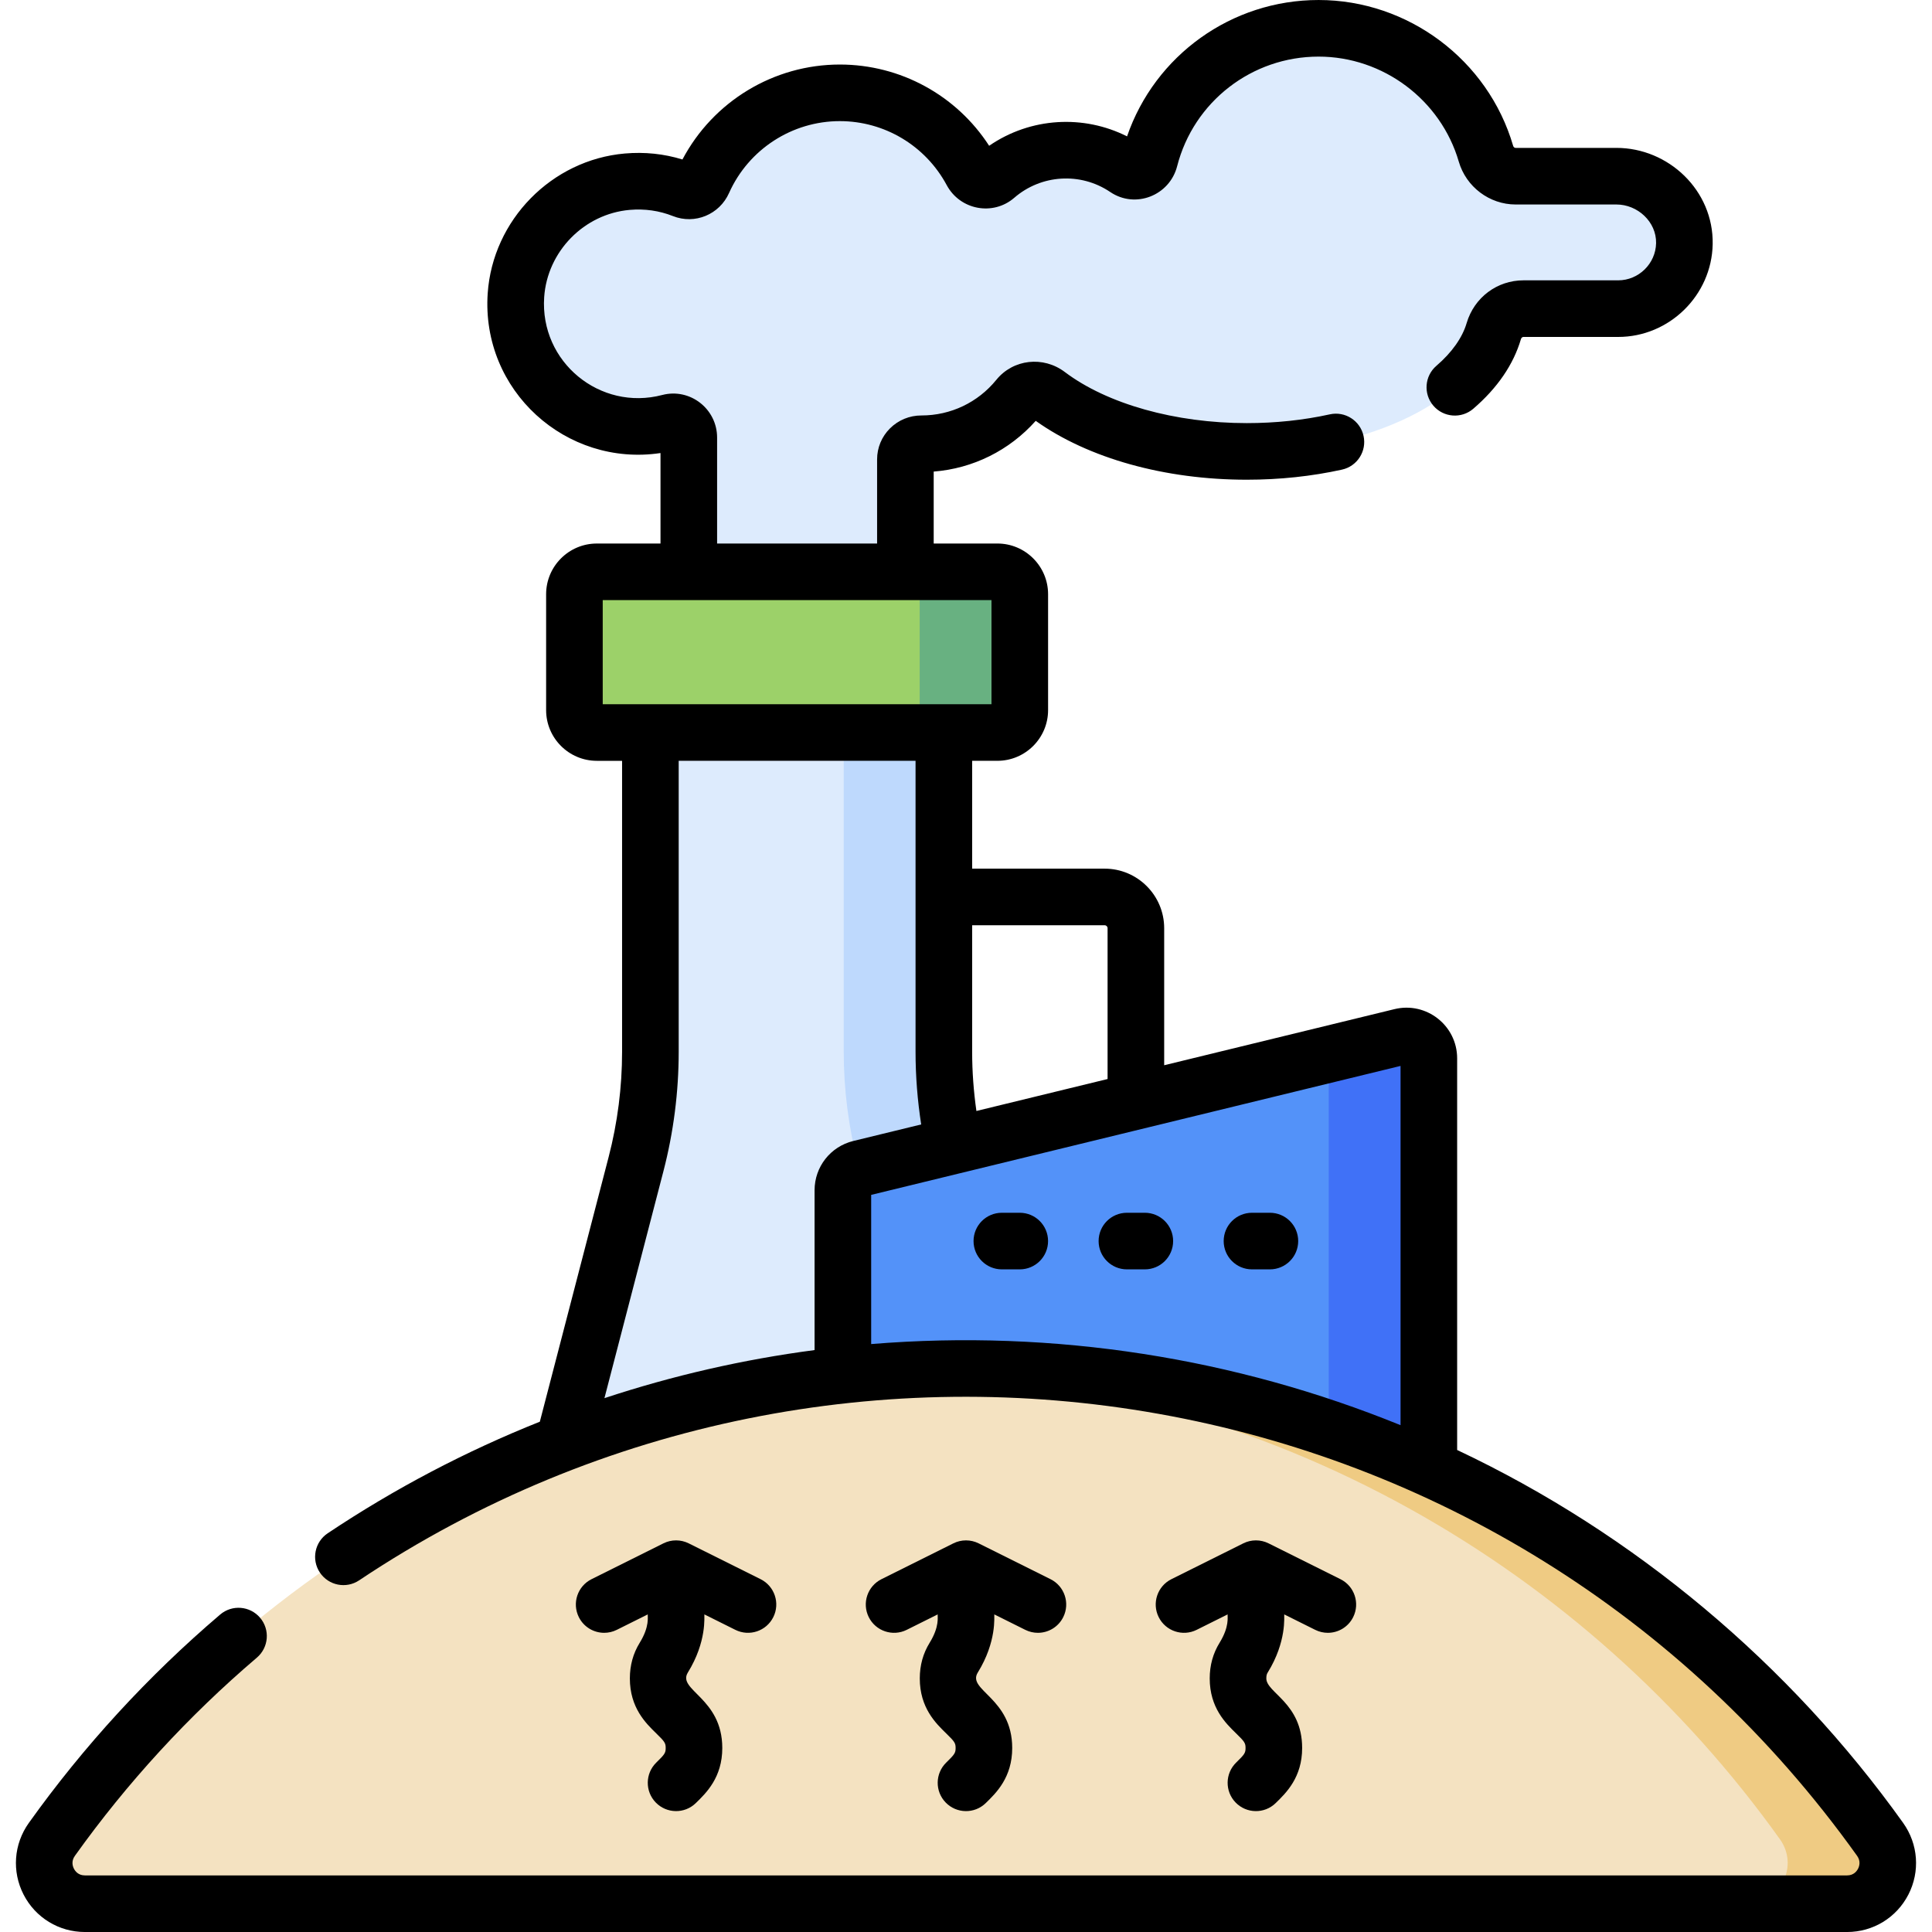 <svg id="Capa_1" enable-background="new 0 0 512 512" height="512" viewBox="0 0 512 512" width="512" xmlns="http://www.w3.org/2000/svg"><g><g><g><path d="m428.368 46.686h-26.707c-3.653 0-6.837-2.43-7.859-5.936-5.599-19.213-23.34-33.25-44.36-33.25-21.543 0-39.64 14.745-44.754 34.692-.708 2.762-3.889 4.082-6.25 2.483-4.546-3.077-10.028-4.875-15.931-4.875-7.113 0-13.615 2.612-18.603 6.926-2.038 1.763-5.14 1.146-6.416-1.227-6.686-12.439-19.817-20.898-34.928-20.898-16.129 0-30.001 9.636-36.189 23.463-.905 2.021-3.213 3.045-5.272 2.229-4.542-1.801-9.586-2.608-14.867-2.147-15.783 1.378-28.425 14.284-29.499 30.091-1.289 18.97 13.717 34.758 32.411 34.758 2.855 0 5.623-.371 8.26-1.066 2.603-.685 5.134 1.349 5.134 4.041v57.369h57.404v-51.587c0-2.334 1.92-4.159 4.255-4.156h.044c10.338 0 19.558-4.758 25.606-12.2 1.922-2.365 5.398-2.655 7.832-.821 12.143 9.151 31.238 15.054 52.725 15.054 32.862 0 60.137-13.798 65.479-31.921 1.031-3.497 4.206-5.917 7.852-5.917h25.092c9.582 0 17.371-7.678 17.55-17.218.185-9.836-8.17-17.887-18.009-17.887z" fill="#ddebfd"/><path d="m152.229 157.474v30.714c0 3.278 2.657 5.935 5.935 5.935h106.155c3.278 0 5.935-2.657 5.935-5.935v-30.714c0-3.278-2.657-5.935-5.935-5.935h-106.155c-3.278 0-5.935 2.657-5.935 5.935z" fill="#9cd169"/><path d="m264.319 151.539h-26.53c3.278 0 5.935 2.657 5.935 5.935v30.714c0 3.278-2.657 5.935-5.935 5.935h26.53c3.278 0 5.935-2.657 5.935-5.935v-30.714c0-3.278-2.658-5.935-5.935-5.935z" fill="#68b181"/><path d="m250.125 278.707v-84.585h-77.768v84.585c0 10.059-1.281 20.076-3.811 29.811l-35.207 135.44h155.806l-35.207-135.44c-2.532-9.735-3.813-19.752-3.813-29.811z" fill="#ddebfd"/><path d="m253.937 308.518c-2.531-9.735-3.811-19.753-3.811-29.811v-84.584h-26.53v84.584c0 10.059 1.281 20.076 3.811 29.811l35.207 135.44h26.53z" fill="#bed9fd"/><path d="m378.662 424.059h-155.287v-108.631c0-2.737 1.871-5.118 4.53-5.766l143.417-34.944c3.737-.911 7.34 1.92 7.34 5.766z" fill="#5392f9"/><path d="m371.322 274.718-19.976 4.867c.493.861.786 1.857.786 2.94v141.534h26.53v-143.575c0-3.847-3.603-6.677-7.34-5.766z" fill="#4071f7"/><path d="m489.5 504.5c8.766 0 13.85-9.911 8.755-17.045-53.951-75.544-142.346-124.799-242.255-124.799s-188.304 49.255-242.256 124.799c-5.094 7.134-.01 17.045 8.756 17.045z" fill="#f4e2c1"/><path d="m498.256 487.455c-53.952-75.544-142.347-124.799-242.256-124.799-4.446 0-8.867.102-13.265.295 94.441 4.145 177.44 52.321 228.991 124.504 5.095 7.133.01 17.045-8.755 17.045h26.53c8.765 0 13.849-9.911 8.755-17.045z" fill="#efcb83"/></g></g><g><path d="m270.248 321.395h-4.748c-4.142 0-7.5 3.358-7.5 7.5s3.358 7.5 7.5 7.5h4.748c4.142 0 7.5-3.358 7.5-7.5s-3.358-7.5-7.5-7.5z"/><path d="m303.392 321.395h-4.748c-4.142 0-7.5 3.358-7.5 7.5s3.358 7.5 7.5 7.5h4.748c4.142 0 7.5-3.358 7.5-7.5s-3.358-7.5-7.5-7.5z"/><path d="m336.536 321.395h-4.748c-4.142 0-7.5 3.358-7.5 7.5s3.358 7.5 7.5 7.5h4.748c4.142 0 7.5-3.358 7.5-7.5s-3.358-7.5-7.5-7.5z"/><path d="m186.666 427.833 8.211 4.092c3.707 1.846 8.21.339 10.058-3.368 1.847-3.708.339-8.21-3.368-10.058l-19.057-9.497c-2.106-1.05-4.584-1.049-6.69 0l-19.056 9.497c-3.708 1.847-5.215 6.351-3.367 10.058 1.312 2.633 3.963 4.156 6.718 4.156 1.124 0 2.265-.253 3.339-.789l8.211-4.092c-.083.598.556 3.162-2.146 7.537-1.727 2.797-2.602 5.966-2.602 9.418 0 7.783 4.226 11.888 7.022 14.604 2.22 2.157 2.474 2.552 2.474 3.846s-.254 1.69-2.475 3.847c-2.971 2.886-3.039 7.635-.152 10.605 2.872 2.956 7.62 3.053 10.605.152 2.796-2.717 7.021-6.822 7.021-14.605 0-13.277-12.004-15.329-9.131-19.988 5.087-8.231 4.309-14.881 4.385-15.415z"/><path d="m263.5 427.833 8.211 4.092c1.074.535 2.215.789 3.339.789 2.755 0 5.406-1.523 6.719-4.156 1.847-3.708.339-8.21-3.368-10.058l-19.057-9.497c-2.106-1.05-4.584-1.05-6.69 0l-19.057 9.497c-3.707 1.848-5.215 6.351-3.368 10.058 1.848 3.707 6.351 5.216 10.058 3.368l8.211-4.092c-.083.598.557 3.161-2.145 7.536-1.727 2.796-2.603 5.965-2.603 9.419 0 7.783 4.226 11.888 7.022 14.604 2.22 2.157 2.474 2.552 2.474 3.846s-.254 1.69-2.475 3.847c-2.971 2.886-3.039 7.635-.152 10.605 2.872 2.956 7.62 3.053 10.605.152 2.796-2.717 7.021-6.822 7.021-14.605 0-13.295-12.028-15.295-9.131-19.988 5.088-8.233 4.311-14.883 4.386-15.417z"/><path d="m340.334 427.833 8.211 4.092c1.074.535 2.215.789 3.339.789 2.755 0 5.406-1.523 6.718-4.156 1.848-3.707.34-8.21-3.367-10.058l-19.056-9.497c-2.106-1.051-4.584-1.049-6.69 0l-19.057 9.497c-3.707 1.848-5.215 6.351-3.368 10.058 1.848 3.707 6.351 5.216 10.058 3.368l8.211-4.092c-.083.598.556 3.162-2.146 7.537-1.726 2.796-2.602 5.965-2.602 9.418 0 7.783 4.226 11.888 7.022 14.604 2.22 2.157 2.474 2.552 2.474 3.846s-.254 1.69-2.475 3.847c-2.971 2.886-3.039 7.634-.152 10.605 2.872 2.956 7.62 3.053 10.605.152 2.796-2.717 7.021-6.822 7.021-14.605 0-11.946-9.496-14.605-9.496-18.451 0-.874.181-1.239.364-1.537 5.088-8.232 4.311-14.883 4.386-15.417z"/><path d="m504.359 483.096c-30.091-42.133-71.121-76.628-118.199-98.833v-103.783c0-8.709-8.159-15.107-16.616-13.047l-61.024 14.867v-36.32c0-8.701-7.079-15.78-15.78-15.78h-35.11v-28.578h6.689c7.408 0 13.435-6.027 13.435-13.435v-30.714c0-7.408-6.027-13.435-13.435-13.435h-16.879v-19.064c10.41-.815 20.047-5.593 27.038-13.444 13.94 9.929 34.208 15.599 55.932 15.599 8.7 0 17.191-.9 25.236-2.676 4.044-.893 6.6-4.896 5.707-8.94-.893-4.045-4.9-6.602-8.94-5.707-6.985 1.542-14.388 2.324-22.003 2.324-18.943 0-36.968-5.062-48.203-13.529-5.735-4.343-13.723-3.43-18.176 2.067-4.875 5.994-12.088 9.432-19.815 9.432h-.025c-3.159 0-6.122 1.22-8.343 3.437-2.197 2.193-3.407 5.109-3.407 8.213v22.289h-42.4v-28.069c0-7.61-7.166-13.216-14.543-11.294-16.49 4.325-32.452-8.736-31.284-25.924.829-12.128 10.575-22.072 22.668-23.13 3.982-.344 7.834.206 11.446 1.637 5.799 2.31 12.345-.396 14.888-6.132 5.176-11.559 16.694-19.027 29.344-19.027 11.848 0 22.701 6.496 28.319 16.942 3.546 6.616 12.278 8.261 17.929 3.358 7.072-6.121 17.506-6.872 25.441-1.5 6.648 4.478 15.703.936 17.706-6.85 4.381-17.104 19.796-29.05 37.485-29.05 17.099 0 32.38 11.452 37.158 27.843 1.942 6.681 8.136 11.347 15.062 11.347h26.71c5.624 0 10.615 4.598 10.511 10.239-.103 5.438-4.611 9.861-10.051 9.861h-25.09c-6.996 0-13.044 4.535-15.057 11.307-1.143 3.894-3.917 7.816-8.022 11.345-3.141 2.7-3.499 7.436-.799 10.577 2.701 3.142 7.437 3.5 10.577.799 6.397-5.498 10.649-11.721 12.631-18.471.1-.338.364-.556.671-.556h25.09c13.557 0 24.793-11.026 25.048-24.583.262-14.246-11.707-25.517-25.508-25.517h-26.71c-.301 0-.566-.214-.66-.539-6.634-22.758-27.837-38.652-51.561-38.652-23.074 0-43.361 14.659-50.76 36.139-11.451-5.783-25.519-5.094-36.545 2.491-8.655-13.371-23.489-21.53-39.575-21.53-17.527 0-33.572 9.772-41.702 25.162-4.909-1.508-10.034-2.04-15.282-1.583-19.384 1.695-35.002 17.624-36.33 37.053-1.757 25.851 20.843 46.058 45.793 42.329v23.979h-16.876c-7.408 0-13.435 6.027-13.435 13.435v30.714c0 7.408 6.027 13.435 13.435 13.435h6.696v77.087c0 9.413-1.201 18.808-3.569 27.923l-18.228 70.129c-19.602 7.818-38.438 17.696-56.219 29.571-3.445 2.3-4.373 6.958-2.072 10.402 2.3 3.445 6.958 4.373 10.402 2.072 128.114-85.556 304.52-56.456 396.979 73.007 1.015 1.421.592 2.75.25 3.416-.34.661-1.169 1.77-2.902 1.77h-467.001c-1.732 0-2.562-1.109-2.902-1.77-.342-.666-.766-1.995.25-3.416 13.848-19.391 30.075-37.063 48.23-52.527 3.153-2.686 3.532-7.419.846-10.573s-7.42-3.532-10.573-.846c-19.088 16.259-36.149 34.84-50.71 55.229-4 5.601-4.529 12.88-1.381 18.998 3.145 6.11 9.367 9.906 16.239 9.906h467.002c6.872 0 13.095-3.796 16.239-9.906 3.149-6.12 2.62-13.399-1.38-19zm-211.619-237.896c.43 0 .78.35.78.78v39.974l-34.759 8.468c-.746-5.208-1.131-10.466-1.131-15.712v-33.51zm-133.011-86.161h103.025v27.583c-12.338 0-88.149 0-103.025 0zm16.08 151.367c2.688-10.348 4.051-21.012 4.051-31.696v-77.087h62.77v77.087c0 6.44.506 12.897 1.495 19.278l-18.012 4.388c-6.031 1.479-10.243 6.847-10.243 13.054v42.352c-18.986 2.497-37.616 6.769-55.688 12.743zm55.061 45.785v-39.535l140.29-34.177v95.207c-43.608-17.739-91.57-25.474-140.29-21.495z"/></g></g></svg>
